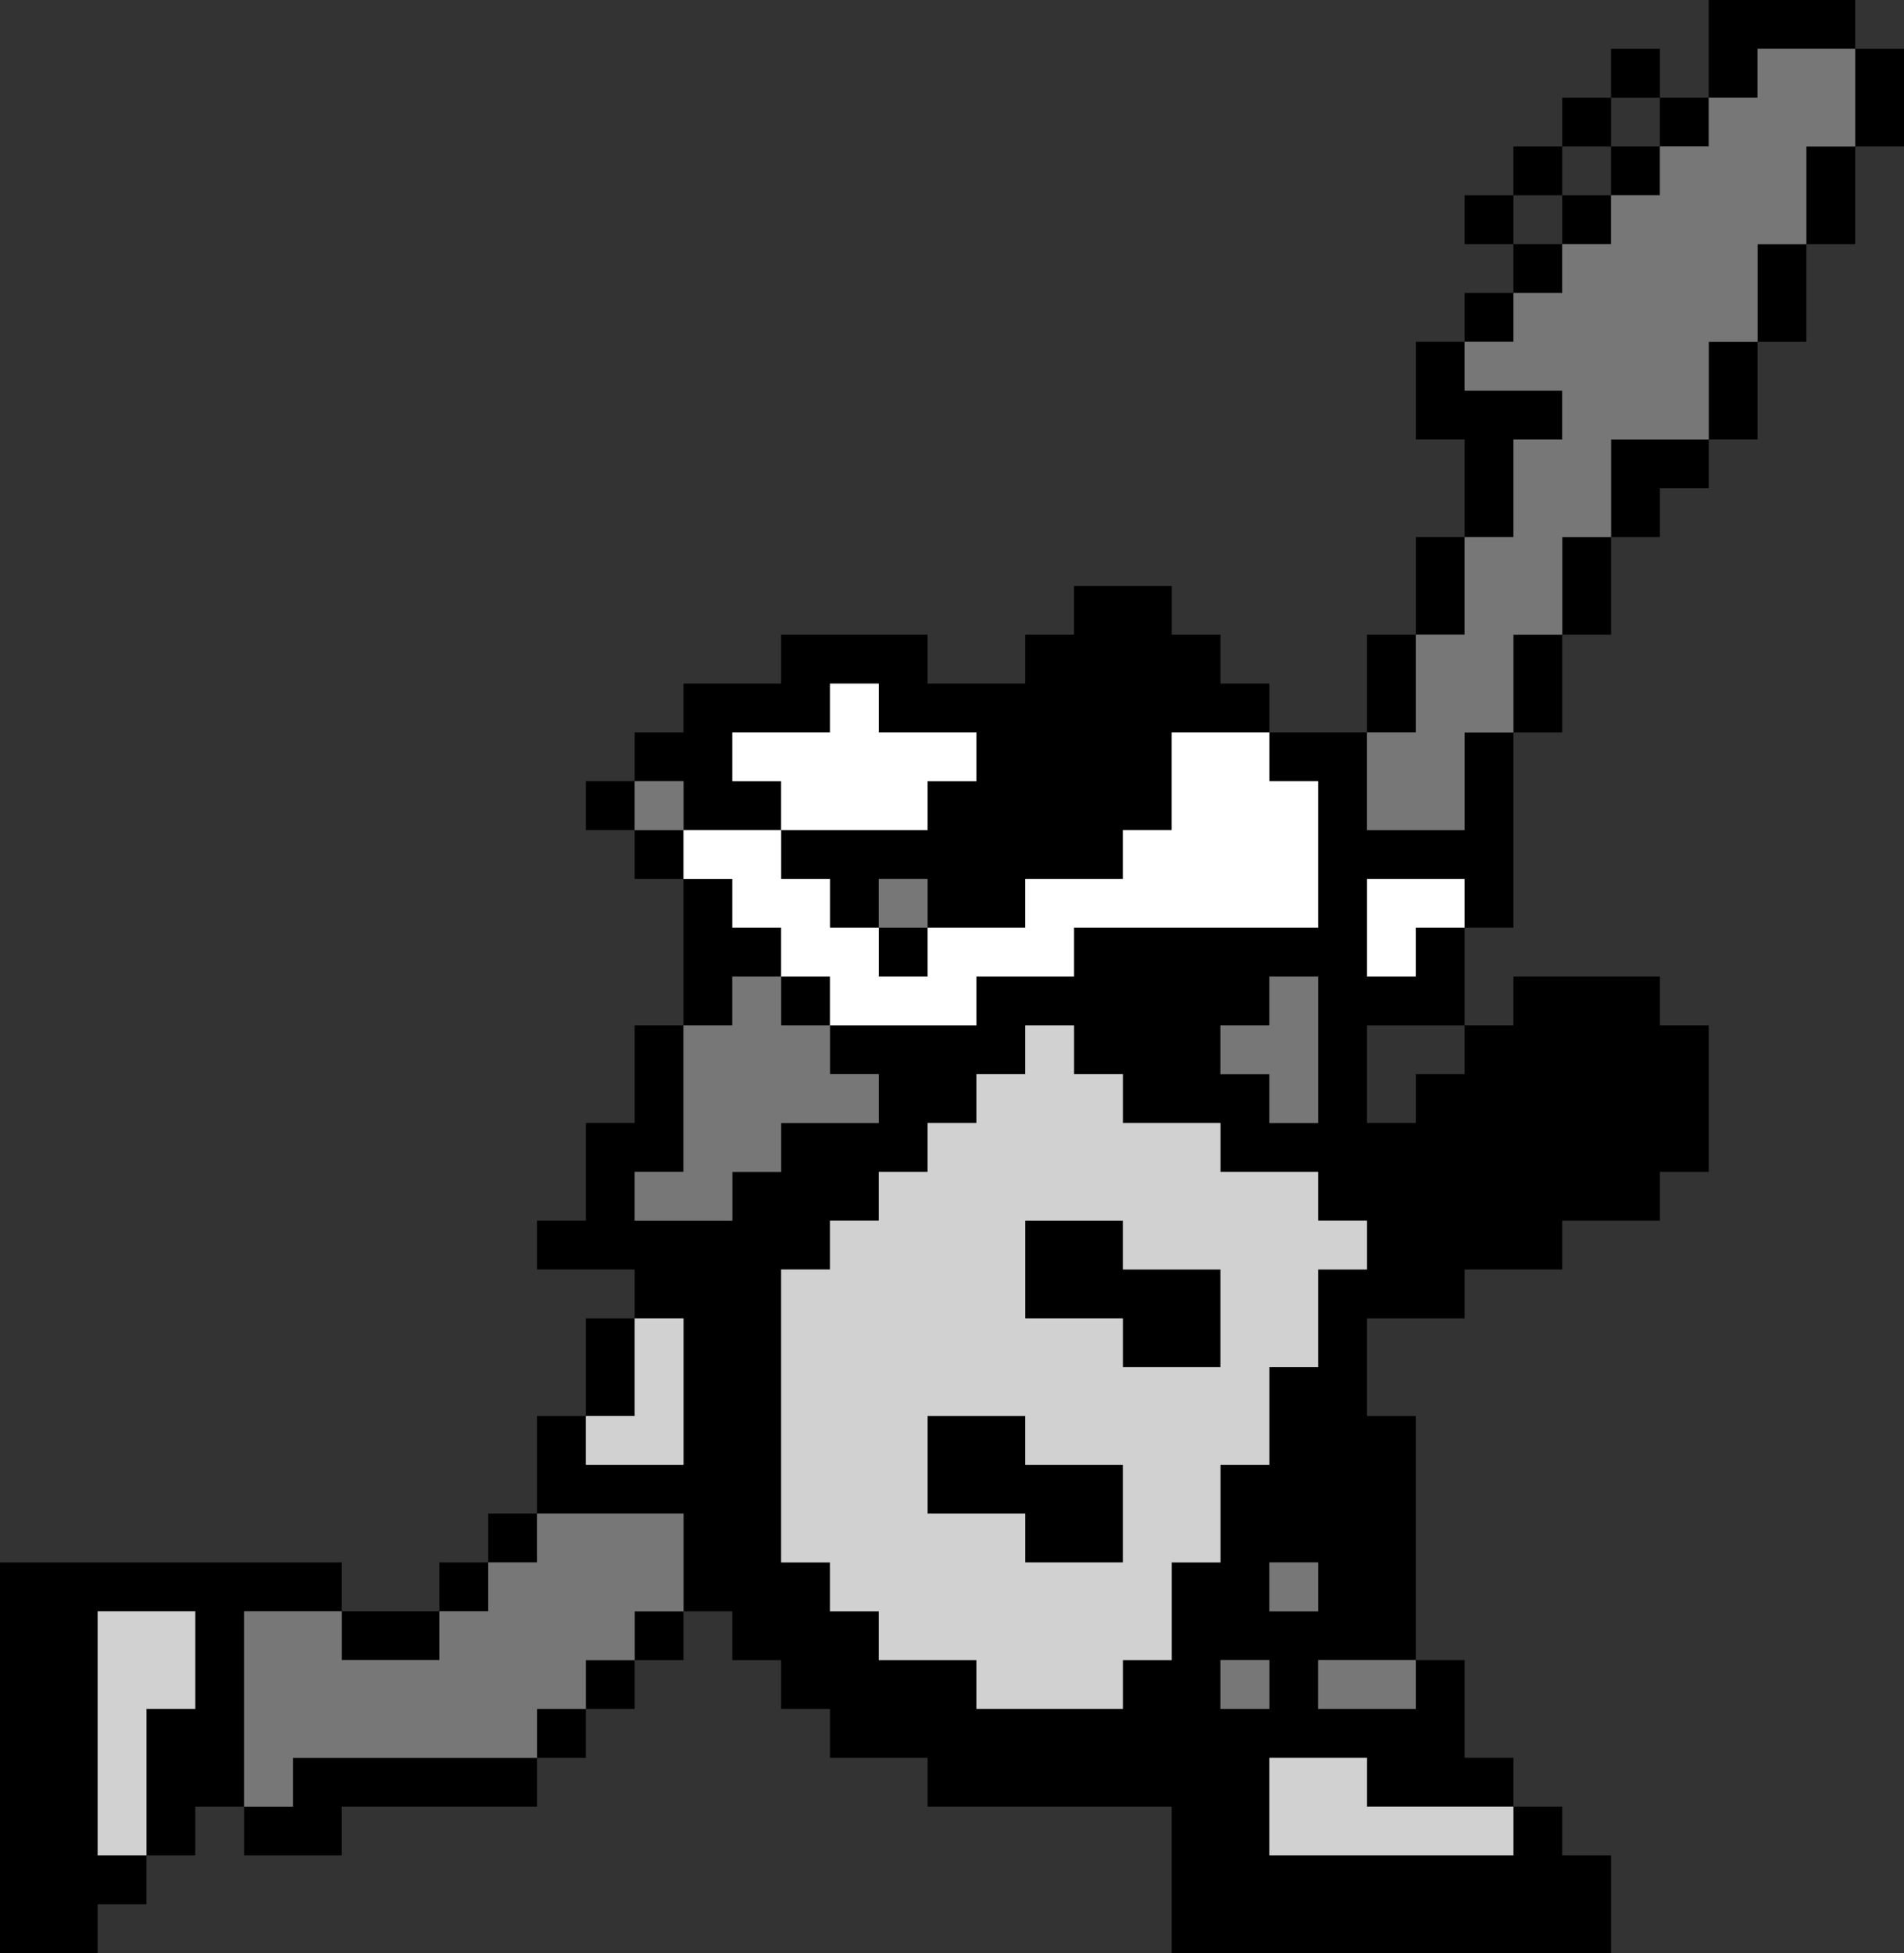 <?xml version="1.0" encoding="UTF-8" standalone="no"?>
<svg xmlns:ffdec="https://www.free-decompiler.com/flash" xmlns:xlink="http://www.w3.org/1999/xlink" ffdec:objectType="shape" height="40.0px" width="39.0px" xmlns="http://www.w3.org/2000/svg">
  <rect width="100%" height="100%" fill="#333333" stroke="none"/>
  <g transform="matrix(1.0, 0.0, 0.0, 1.0, 0.0, -5.15)">
    <path d="M35.0 7.15 L35.0 5.15 38.0 5.15 38.0 6.15 36.0 6.15 36.0 7.15 35.0 7.15 35.0 8.15 34.0 8.15 34.0 9.15 33.0 9.15 33.0 10.15 32.0 10.15 32.0 11.15 31.0 11.15 31.0 12.15 30.0 12.15 30.0 13.15 32.0 13.15 32.0 14.15 31.0 14.15 31.0 16.15 30.0 16.15 30.0 18.15 29.0 18.15 29.0 20.15 28.0 20.15 28.0 22.15 30.0 22.15 30.0 20.15 31.0 20.15 31.0 18.15 32.0 18.15 32.0 16.15 33.0 16.15 33.0 14.15 35.0 14.15 35.0 12.15 36.0 12.15 36.0 10.15 37.0 10.15 37.0 8.15 38.0 8.15 38.0 6.15 39.0 6.15 39.0 8.15 38.0 8.15 38.0 10.15 37.0 10.15 37.0 12.15 36.0 12.15 36.0 14.15 35.0 14.15 35.0 15.15 34.0 15.15 34.0 16.15 33.0 16.15 33.0 18.15 32.0 18.15 32.0 20.15 31.0 20.15 31.0 24.15 30.0 24.15 30.0 26.15 31.0 26.15 31.0 25.15 34.0 25.15 34.0 26.15 35.0 26.15 35.0 29.15 34.0 29.15 34.0 30.15 32.0 30.15 32.0 31.15 30.0 31.15 30.0 32.15 28.0 32.15 28.0 34.15 29.0 34.15 29.0 39.15 30.0 39.15 30.0 41.15 31.0 41.15 31.0 42.15 32.0 42.15 32.0 43.15 33.0 43.15 33.0 45.15 24.0 45.15 24.0 42.15 19.0 42.15 19.0 41.15 17.0 41.15 17.0 40.15 16.0 40.15 16.0 39.15 15.0 39.15 15.0 38.15 14.0 38.15 14.0 39.15 13.0 39.15 13.0 40.15 12.0 40.15 12.0 41.15 11.0 41.15 11.0 42.15 7.0 42.15 7.0 43.15 5.0 43.15 5.0 42.15 4.0 42.15 4.0 43.15 3.0 43.15 3.0 44.15 2.0 44.15 2.0 45.15 0.0 45.15 0.0 37.15 7.0 37.15 7.0 38.15 9.0 38.15 9.0 37.15 10.0 37.15 10.0 36.15 11.0 36.15 11.0 34.15 12.0 34.15 12.0 32.15 13.0 32.15 13.0 31.15 11.0 31.15 11.0 30.15 12.0 30.15 12.0 28.15 13.0 28.15 13.0 26.15 14.0 26.15 14.0 23.15 13.0 23.15 13.0 22.15 12.0 22.15 12.0 21.15 13.0 21.15 13.0 20.15 14.0 20.15 14.0 19.15 16.0 19.15 16.0 18.15 19.0 18.15 19.0 19.15 21.0 19.15 21.0 18.15 22.0 18.15 22.0 17.15 24.0 17.15 24.0 18.15 25.0 18.15 25.0 19.15 26.0 19.15 26.0 20.15 28.0 20.15 28.0 18.15 29.0 18.15 29.0 16.15 30.0 16.15 30.0 14.15 29.0 14.15 29.0 12.15 30.0 12.15 30.0 11.15 31.0 11.15 31.0 10.15 30.0 10.15 30.0 9.15 31.0 9.15 31.0 8.15 32.0 8.15 32.0 7.15 33.0 7.15 33.0 6.15 34.0 6.15 34.0 7.15 35.0 7.15 M33.0 7.15 L33.0 8.15 34.0 8.15 34.0 7.15 33.0 7.15 M33.0 8.15 L32.0 8.15 32.0 9.15 31.0 9.15 31.0 10.15 32.0 10.15 32.0 9.15 33.0 9.15 33.0 8.15 M21.0 24.15 L19.0 24.15 19.0 25.15 18.0 25.15 18.0 24.15 17.0 24.15 17.0 23.15 16.0 23.15 16.0 22.15 14.0 22.15 14.0 23.15 15.0 23.15 15.0 24.15 16.0 24.15 16.0 25.15 17.0 25.15 17.0 26.15 20.0 26.15 20.0 25.15 22.0 25.15 22.0 24.15 27.0 24.15 27.0 21.15 26.0 21.15 26.0 20.15 24.0 20.15 24.0 22.15 23.0 22.15 23.0 23.15 21.0 23.15 21.0 24.15 M30.0 24.15 L30.0 23.15 28.0 23.15 28.0 25.15 29.0 25.15 29.0 24.15 30.0 24.15 M13.0 21.15 L13.0 22.15 14.0 22.15 14.0 21.15 13.0 21.15 M15.0 21.15 L16.0 21.15 16.0 22.15 19.0 22.15 19.0 21.15 20.0 21.15 20.0 20.15 18.0 20.15 18.0 19.15 17.0 19.15 17.0 20.15 15.0 20.15 15.0 21.15 M19.0 24.15 L19.0 23.15 18.0 23.15 18.0 24.15 19.0 24.15 M16.0 25.15 L15.0 25.15 15.0 26.15 14.0 26.15 14.0 29.15 13.0 29.15 13.0 30.15 15.0 30.15 15.0 29.15 16.0 29.15 16.0 28.15 18.0 28.15 18.0 27.15 17.0 27.15 17.0 26.15 16.0 26.15 16.0 25.15 M20.0 28.15 L19.0 28.15 19.0 29.15 18.0 29.15 18.0 30.15 17.0 30.15 17.0 31.15 16.0 31.15 16.0 37.15 17.0 37.15 17.0 38.15 18.0 38.15 18.0 39.15 20.0 39.15 20.0 40.15 23.0 40.15 23.0 39.15 24.0 39.15 24.0 37.15 25.0 37.15 25.0 35.15 26.0 35.15 26.0 33.15 27.0 33.15 27.0 31.15 28.0 31.15 28.0 30.15 27.0 30.15 27.0 29.15 25.0 29.15 25.0 28.15 23.0 28.15 23.0 27.15 22.0 27.15 22.0 26.15 21.0 26.15 21.0 27.15 20.0 27.15 20.0 28.15 M13.0 32.15 L13.0 34.15 12.0 34.15 12.0 35.15 14.0 35.15 14.0 32.15 13.0 32.15 M11.0 36.15 L11.0 37.15 10.0 37.15 10.0 38.15 9.0 38.15 9.0 39.15 7.0 39.15 7.0 38.15 5.0 38.15 5.0 42.15 6.0 42.15 6.0 41.15 11.0 41.15 11.0 40.15 12.0 40.15 12.0 39.15 13.0 39.15 13.0 38.15 14.0 38.15 14.0 36.15 11.0 36.15 M19.0 34.15 L21.0 34.15 21.0 35.15 23.0 35.15 23.0 37.15 21.0 37.15 21.0 36.15 19.0 36.15 19.0 34.15 M4.0 40.15 L4.0 38.15 2.0 38.15 2.0 43.15 3.0 43.15 3.0 40.15 4.0 40.15 M28.0 26.15 L28.0 28.15 29.0 28.15 29.0 27.15 30.0 27.15 30.0 26.15 28.0 26.15 M26.0 25.15 L26.0 26.15 25.0 26.15 25.0 27.15 26.0 27.15 26.0 28.15 27.0 28.15 27.0 25.15 26.0 25.15 M23.0 30.15 L23.0 31.15 25.0 31.15 25.0 33.15 23.0 33.15 23.0 32.15 21.0 32.15 21.0 30.15 23.0 30.15 M27.0 37.15 L26.0 37.15 26.0 38.15 27.0 38.15 27.0 37.15 M26.0 40.15 L26.0 39.15 25.0 39.15 25.0 40.15 26.0 40.15 M29.0 39.15 L27.0 39.15 27.0 40.15 29.0 40.15 29.0 39.15 M26.0 43.15 L31.0 43.15 31.0 42.15 28.0 42.15 28.0 41.15 26.0 41.15 26.0 43.15" fill="#000000" fill-rule="evenodd" stroke="none"/>
    <path d="M35.0 7.15 L36.0 7.15 36.0 6.15 38.0 6.15 38.0 8.15 37.0 8.15 37.0 10.15 36.0 10.15 36.0 12.15 35.0 12.15 35.0 14.15 33.0 14.15 33.0 16.15 32.0 16.15 32.0 18.15 31.0 18.15 31.0 20.15 30.0 20.15 30.0 22.15 28.0 22.15 28.0 20.15 29.0 20.15 29.0 18.15 30.0 18.15 30.0 16.15 31.0 16.15 31.0 14.15 32.0 14.15 32.0 13.15 30.0 13.15 30.0 12.15 31.0 12.15 31.0 11.15 32.0 11.15 32.0 10.15 33.0 10.15 33.0 9.15 34.0 9.15 34.0 8.15 35.0 8.15 35.0 7.15 M13.0 21.15 L14.0 21.15 14.0 22.15 13.0 22.15 13.0 21.15 M16.0 25.15 L16.0 26.15 17.0 26.15 17.0 27.15 18.0 27.15 18.0 28.15 16.0 28.15 16.0 29.15 15.0 29.15 15.0 30.15 13.0 30.15 13.0 29.15 14.0 29.15 14.0 26.15 15.0 26.15 15.0 25.15 16.0 25.15 M19.0 24.15 L18.0 24.15 18.0 23.15 19.0 23.15 19.0 24.15 M11.0 36.15 L14.0 36.15 14.0 38.15 13.0 38.15 13.0 39.15 12.0 39.15 12.0 40.15 11.0 40.15 11.0 41.15 6.0 41.15 6.0 42.15 5.0 42.15 5.0 38.15 7.0 38.15 7.0 39.15 9.0 39.15 9.0 38.15 10.0 38.15 10.0 37.15 11.0 37.15 11.0 36.15 M26.0 25.15 L27.0 25.15 27.0 28.15 26.0 28.15 26.0 27.15 25.0 27.15 25.0 26.15 26.0 26.15 26.0 25.15 M29.0 39.15 L29.0 40.15 27.0 40.15 27.0 39.15 29.0 39.15 M26.0 40.15 L25.0 40.15 25.0 39.15 26.0 39.15 26.0 40.15 M27.0 37.15 L27.0 38.15 26.0 38.15 26.0 37.15 27.0 37.15" fill="#777777" fill-rule="evenodd" stroke="none"/>
    <path d="M21.0 24.15 L21.0 23.15 23.0 23.15 23.0 22.15 24.0 22.15 24.0 20.15 26.0 20.15 26.0 21.15 27.0 21.15 27.0 24.15 22.0 24.15 22.0 25.15 20.0 25.15 20.0 26.15 17.0 26.15 17.0 25.15 16.0 25.15 16.0 24.15 15.0 24.15 15.0 23.15 14.0 23.15 14.0 22.15 16.0 22.15 16.0 23.15 17.0 23.15 17.0 24.15 18.0 24.15 18.0 25.15 19.0 25.15 19.0 24.15 21.0 24.15 M30.0 24.15 L29.0 24.15 29.0 25.15 28.0 25.15 28.0 23.15 30.0 23.15 30.0 24.15 M15.0 21.15 L15.0 20.15 17.0 20.15 17.0 19.15 18.0 19.15 18.0 20.15 20.0 20.15 20.0 21.15 19.0 21.15 19.0 22.15 16.0 22.15 16.0 21.15 15.0 21.15" fill="#ffffff" fill-rule="evenodd" stroke="none"/>
    <path d="M20.0 28.15 L20.0 27.15 21.0 27.15 21.0 26.15 22.0 26.15 22.0 27.15 23.0 27.15 23.0 28.15 25.0 28.15 25.0 29.15 27.0 29.15 27.0 30.15 28.0 30.15 28.0 31.15 27.0 31.15 27.0 33.15 26.0 33.15 26.0 35.15 25.0 35.15 25.0 37.15 24.0 37.15 24.0 39.15 23.0 39.15 23.0 40.15 20.0 40.15 20.0 39.15 18.0 39.15 18.0 38.15 17.0 38.15 17.0 37.15 16.0 37.15 16.0 31.15 17.0 31.15 17.0 30.15 18.0 30.15 18.0 29.15 19.0 29.15 19.0 28.15 20.0 28.15 M13.0 32.15 L14.0 32.15 14.0 35.15 12.0 35.15 12.0 34.15 13.0 34.15 13.0 32.15 M4.0 40.15 L3.0 40.15 3.0 43.15 2.0 43.15 2.0 38.15 4.0 38.15 4.0 40.15 M19.0 34.15 L19.0 36.15 21.0 36.15 21.0 37.15 23.0 37.15 23.0 35.15 21.0 35.15 21.0 34.15 19.0 34.15 M23.0 30.15 L21.0 30.15 21.0 32.15 23.0 32.15 23.0 33.15 25.0 33.15 25.0 31.15 23.0 31.15 23.0 30.15 M26.0 43.15 L26.0 41.15 28.0 41.15 28.0 42.15 31.0 42.15 31.0 43.15 26.0 43.15" fill="#d1d1d1" fill-rule="evenodd" stroke="none"/>
  </g>
</svg>
